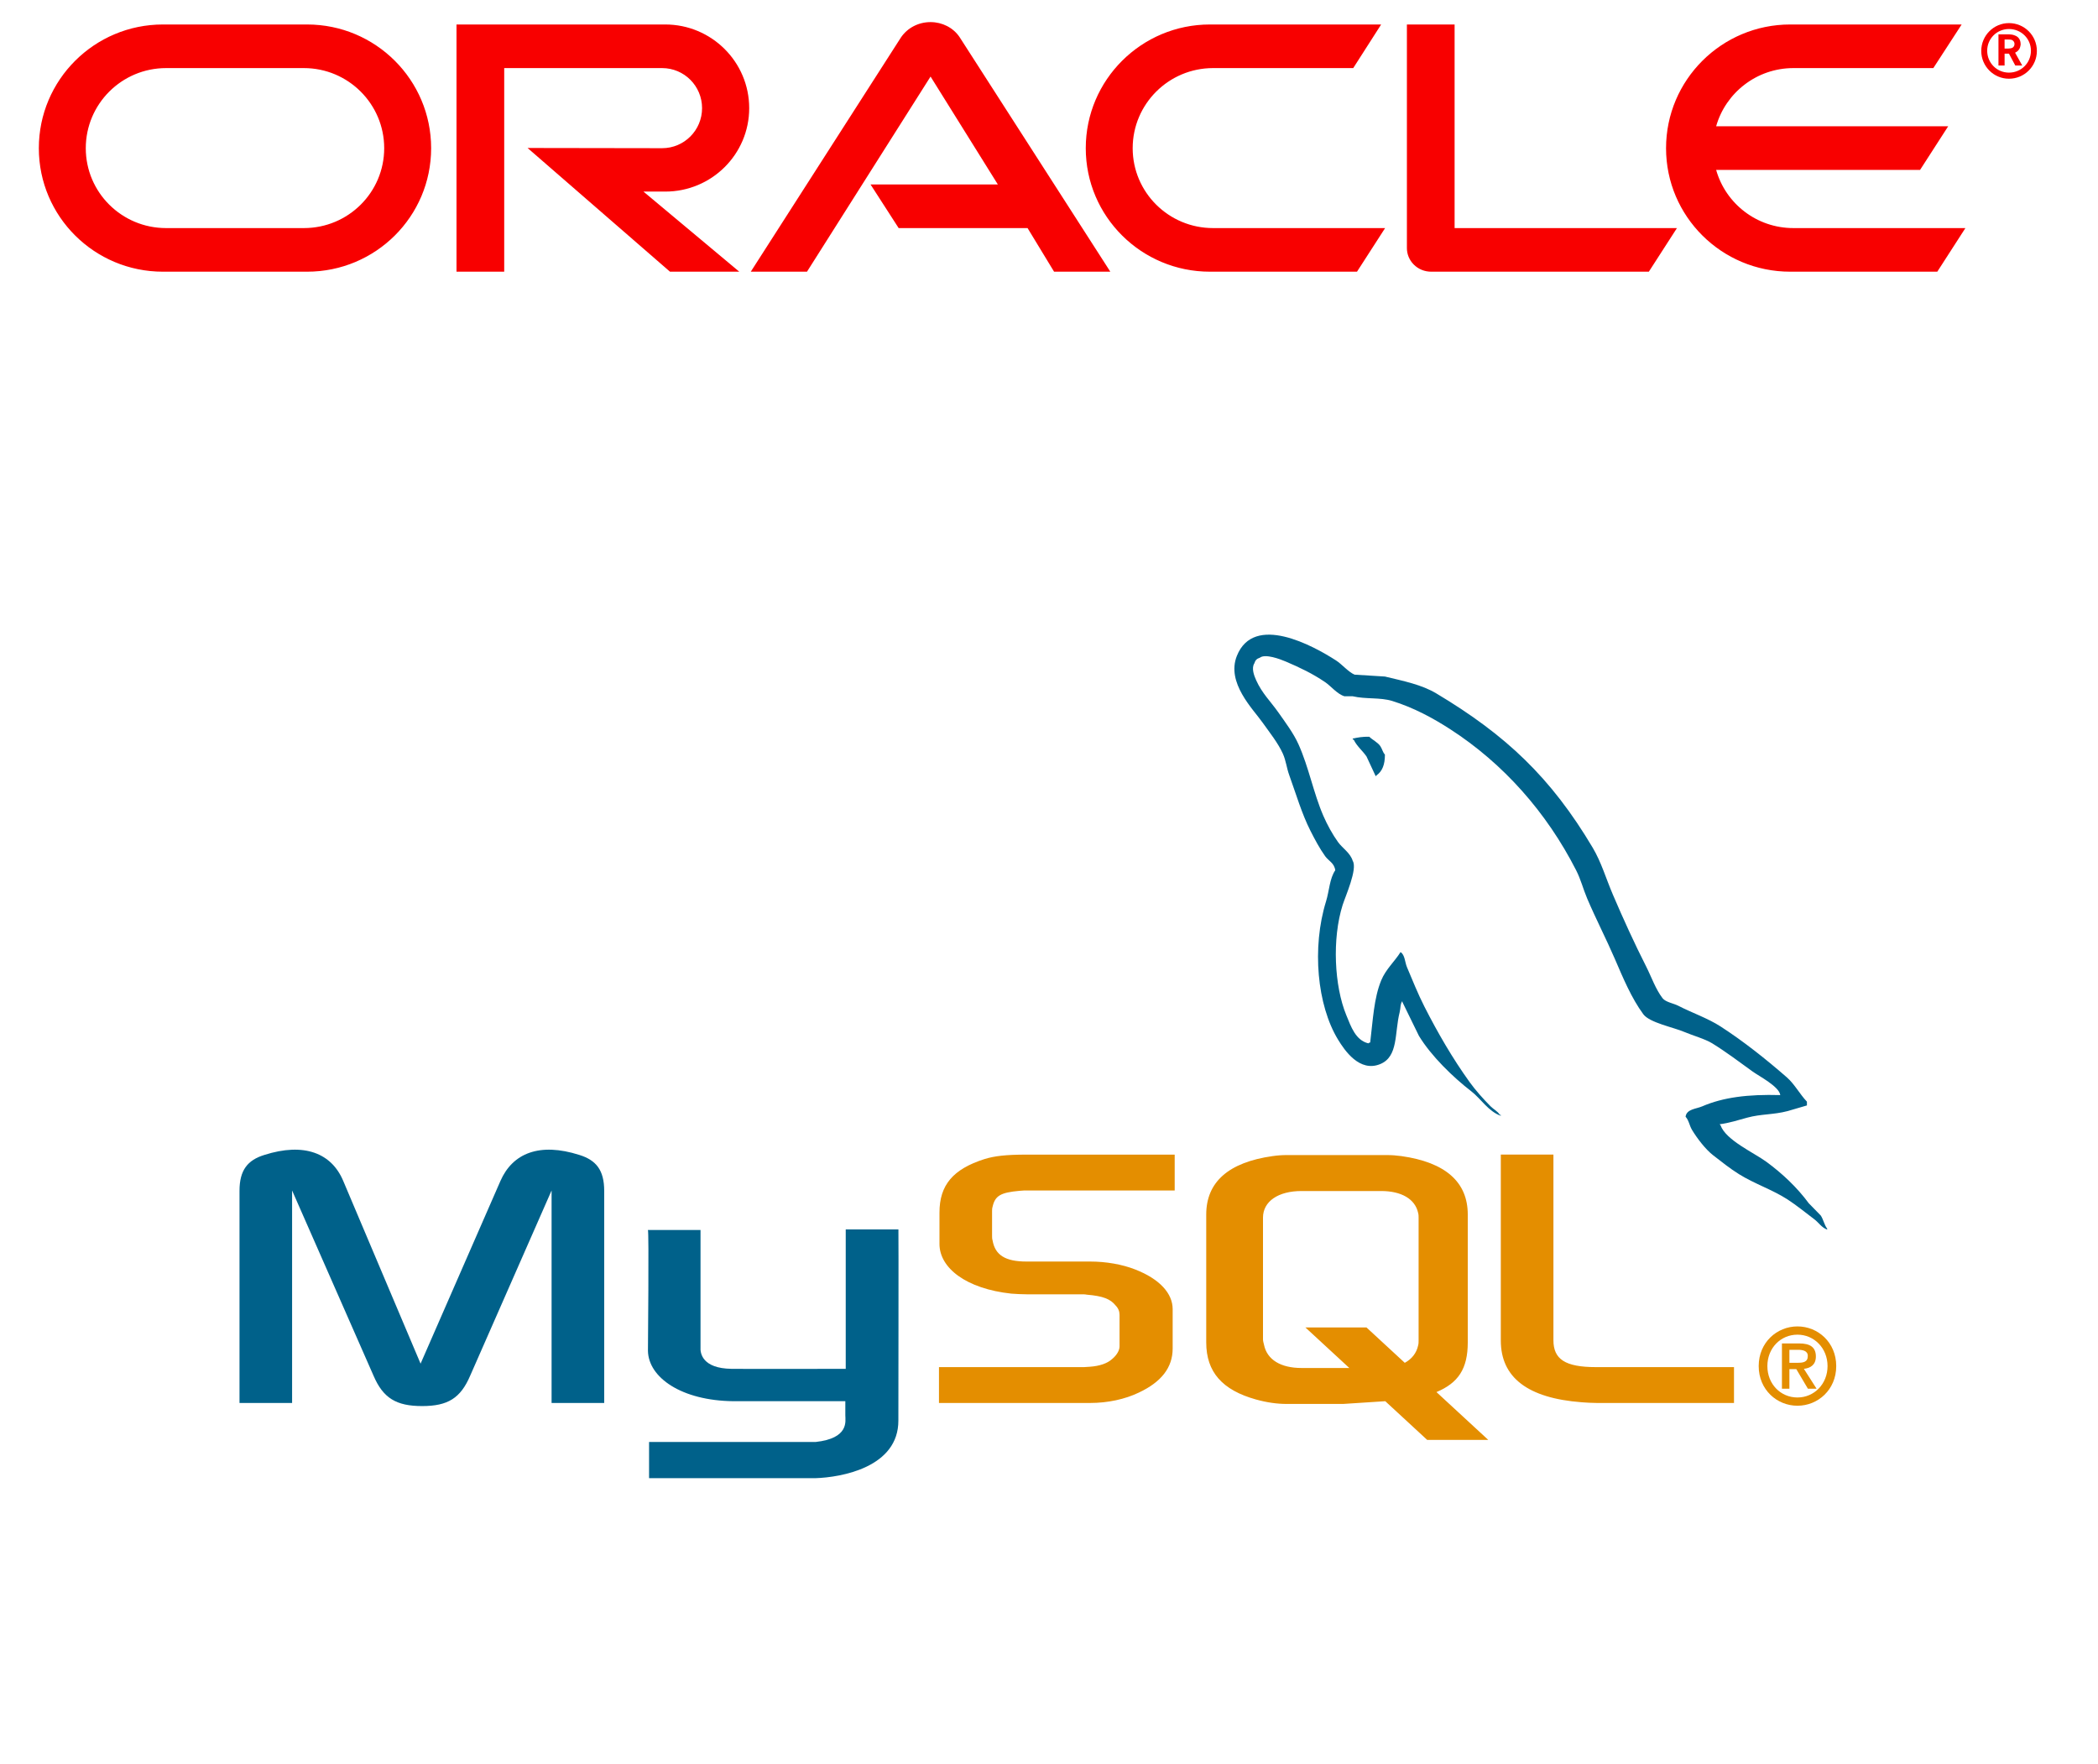 <svg width="88" height="74" viewBox="0 0 88 74" fill="none" xmlns="http://www.w3.org/2000/svg">
<path d="M36.515 7.738H41.855L39.032 3.211L33.849 11.396H31.491L37.794 1.565C38.068 1.167 38.525 0.927 39.032 0.927C39.521 0.927 39.978 1.159 40.244 1.548L46.572 11.396H44.213L43.101 9.567H37.694L36.515 7.738ZM61.013 9.567V1.027H59.012V10.403C59.012 10.66 59.111 10.908 59.302 11.098C59.493 11.289 59.751 11.396 60.033 11.396H69.16L70.339 9.567H61.013ZM27.904 8.036C29.847 8.036 31.425 6.472 31.425 4.536C31.425 2.599 29.847 1.027 27.904 1.027H19.148V11.396H21.149V2.856H27.771C28.701 2.856 29.448 3.609 29.448 4.536C29.448 5.462 28.701 6.216 27.771 6.216L22.129 6.207L28.103 11.396H31.009L26.99 8.036H27.904ZM6.833 11.396C3.96 11.396 1.629 9.079 1.629 6.216C1.629 3.352 3.96 1.027 6.833 1.027H12.881C15.754 1.027 18.084 3.352 18.084 6.216C18.084 9.079 15.754 11.396 12.881 11.396H6.833ZM12.746 9.567C14.607 9.567 16.115 8.069 16.115 6.216C16.115 4.362 14.607 2.856 12.746 2.856H6.967C5.106 2.856 3.598 4.362 3.598 6.216C3.598 8.069 5.106 9.567 6.967 9.567H12.746ZM50.749 11.396C47.876 11.396 45.542 9.079 45.542 6.216C45.542 3.352 47.876 1.027 50.749 1.027H57.932L56.761 2.856H50.882C49.022 2.856 47.51 4.362 47.51 6.216C47.51 8.069 49.022 9.567 50.882 9.567H58.098L56.919 11.396H50.749ZM75.222 9.567C73.686 9.567 72.382 8.541 71.983 7.126H80.537L81.716 5.297H71.983C72.382 3.89 73.686 2.856 75.222 2.856H81.093L82.281 1.027H75.089C72.216 1.027 69.882 3.352 69.882 6.216C69.882 9.079 72.216 11.396 75.089 11.396H81.259L82.438 9.567H75.222Z" fill="#F80000"/>
<path d="M83.352 2.127C83.352 1.622 83.758 1.217 84.265 1.217C84.78 1.217 85.187 1.622 85.187 2.127C85.187 2.64 84.78 3.046 84.265 3.046C83.758 3.046 83.352 2.64 83.352 2.127ZM84.265 3.302C84.913 3.302 85.436 2.781 85.436 2.136C85.436 1.49 84.913 0.969 84.265 0.969C83.626 0.969 83.103 1.49 83.103 2.136C83.103 2.781 83.626 3.302 84.265 3.302ZM84.157 1.44C84.34 1.44 84.415 1.449 84.498 1.482C84.73 1.556 84.755 1.763 84.755 1.846C84.755 1.862 84.755 1.904 84.739 1.953C84.73 2.003 84.697 2.102 84.581 2.177C84.564 2.185 84.556 2.193 84.523 2.21L84.822 2.748H84.531L84.265 2.251H84.082V2.748H83.825V1.44H84.157ZM84.249 2.036C84.332 2.028 84.415 2.028 84.464 1.953C84.489 1.92 84.498 1.887 84.498 1.838C84.498 1.771 84.456 1.713 84.398 1.68C84.34 1.656 84.282 1.656 84.157 1.656H84.082V2.036H84.249Z" fill="#F80000"/>
<path d="M10.046 58.847H12.252V49.934L15.668 57.704C16.071 58.645 16.623 58.977 17.705 58.977C18.787 58.977 19.317 58.645 19.721 57.704L23.136 49.934V58.847H25.343V49.949C25.343 49.08 25.003 48.661 24.303 48.444C22.627 47.909 21.503 48.372 20.993 49.529L17.641 57.198L14.395 49.529C13.907 48.372 12.762 47.909 11.086 48.444C10.385 48.661 10.046 49.081 10.046 49.949V58.847V58.847ZM27.177 51.592H29.383V56.503C29.363 56.77 29.467 57.396 30.675 57.415C31.292 57.425 35.435 57.415 35.474 57.415V51.569H37.684C37.694 51.569 37.682 59.542 37.682 59.576C37.694 61.542 35.297 61.969 34.192 62.002H27.225V60.484C27.238 60.484 34.187 60.485 34.205 60.484C35.625 60.33 35.457 59.608 35.457 59.365V58.773H30.767C28.585 58.752 27.196 57.778 27.178 56.658C27.177 56.554 27.225 51.642 27.177 51.592L27.177 51.592Z" fill="#00618A"/>
<path d="M39.385 58.847H45.728C46.471 58.847 47.192 58.688 47.765 58.413C48.72 57.965 49.187 57.357 49.187 56.561V54.912C49.187 54.261 48.656 53.653 47.617 53.248C47.065 53.031 46.386 52.915 45.728 52.915H43.055C42.164 52.915 41.74 52.64 41.634 52.032C41.612 51.96 41.612 51.902 41.612 51.83V50.803C41.612 50.745 41.612 50.687 41.634 50.614C41.74 50.151 41.973 50.021 42.758 49.949C42.822 49.949 42.907 49.934 42.97 49.934H49.272V48.43H43.076C42.185 48.43 41.718 48.487 41.294 48.617C39.979 49.037 39.406 49.703 39.406 50.86V52.177C39.406 53.19 40.531 54.058 42.419 54.261C42.631 54.275 42.843 54.289 43.055 54.289H45.346C45.431 54.289 45.516 54.289 45.58 54.304C46.28 54.362 46.577 54.492 46.789 54.752C46.916 54.883 46.959 55.013 46.959 55.158V56.474C46.959 56.633 46.853 56.836 46.641 57.01C46.45 57.183 46.132 57.299 45.707 57.328C45.622 57.328 45.559 57.343 45.474 57.343H39.385V58.847L39.385 58.847ZM62.951 56.228C62.951 57.776 64.076 58.645 66.346 58.818C66.558 58.833 66.77 58.847 66.982 58.847H72.732V57.343H66.94C65.646 57.343 65.158 57.01 65.158 56.214V48.429H62.951V56.228ZM50.595 56.307V50.943C50.595 49.58 51.53 48.753 53.38 48.492C53.577 48.463 53.776 48.449 53.975 48.449H58.163C58.376 48.449 58.568 48.463 58.78 48.492C60.63 48.753 61.565 49.58 61.565 50.943V56.307C61.565 57.413 61.168 58.005 60.252 58.39L62.426 60.397H59.864L58.105 58.773L56.335 58.888H53.975C53.571 58.888 53.146 58.83 52.678 58.7C51.275 58.308 50.595 57.554 50.595 56.307V56.307ZM52.976 56.177C52.976 56.249 52.998 56.322 53.019 56.409C53.146 57.032 53.72 57.38 54.592 57.38H56.597L54.755 55.68H57.317L58.923 57.163C59.219 57.002 59.414 56.755 59.482 56.438C59.503 56.365 59.503 56.293 59.503 56.221V51.073C59.503 51.015 59.503 50.943 59.482 50.87C59.354 50.29 58.78 49.957 57.93 49.957H54.592C53.614 49.957 52.976 50.392 52.976 51.073V56.177H52.976Z" fill="#E48E00"/>
<path d="M74.673 45.933C73.317 45.895 72.281 46.025 71.395 46.407C71.143 46.515 70.742 46.518 70.701 46.841C70.839 46.989 70.861 47.211 70.971 47.393C71.182 47.743 71.539 48.212 71.858 48.458C72.206 48.727 72.564 49.015 72.938 49.248C73.601 49.661 74.342 49.898 74.982 50.313C75.358 50.557 75.732 50.865 76.1 51.141C76.282 51.277 76.404 51.489 76.64 51.575V51.536C76.516 51.374 76.484 51.152 76.37 50.983L75.868 50.47C75.378 49.805 74.756 49.22 74.094 48.734C73.567 48.347 72.386 47.824 72.166 47.196L72.128 47.156C72.502 47.113 72.94 46.975 73.285 46.88C73.865 46.721 74.383 46.762 74.982 46.604C75.251 46.525 75.521 46.446 75.791 46.367V46.209C75.489 45.892 75.273 45.471 74.943 45.184C74.079 44.431 73.137 43.68 72.166 43.053C71.628 42.706 70.963 42.48 70.392 42.185C70.2 42.086 69.863 42.035 69.736 41.87C69.437 41.479 69.273 40.983 69.042 40.528C68.558 39.575 68.083 38.533 67.654 37.53C67.361 36.846 67.17 36.171 66.806 35.557C65.054 32.612 63.169 30.834 60.249 29.087C59.628 28.715 58.88 28.568 58.09 28.377L56.817 28.298C56.558 28.187 56.288 27.863 56.045 27.706C55.078 27.081 52.597 25.721 51.881 27.509C51.428 28.637 52.557 29.738 52.96 30.31C53.244 30.711 53.606 31.161 53.809 31.612C53.942 31.908 53.965 32.206 54.079 32.519C54.359 33.292 54.603 34.133 54.966 34.847C55.149 35.208 55.351 35.589 55.583 35.912C55.725 36.111 55.968 36.198 56.007 36.504C55.769 36.845 55.755 37.374 55.621 37.806C55.019 39.75 55.246 42.166 56.123 43.605C56.392 44.047 57.025 44.995 57.897 44.631C58.659 44.314 58.489 43.33 58.707 42.462C58.756 42.265 58.726 42.12 58.822 41.988V42.028L59.516 43.448C60.03 44.294 60.942 45.179 61.715 45.776C62.115 46.085 62.431 46.62 62.949 46.801V46.762H62.91C62.81 46.602 62.653 46.535 62.525 46.407C62.223 46.104 61.887 45.728 61.638 45.381C60.935 44.405 60.314 43.337 59.748 42.225C59.478 41.694 59.243 41.108 59.015 40.568C58.927 40.359 58.928 40.044 58.745 39.936C58.496 40.332 58.128 40.653 57.935 41.12C57.627 41.867 57.587 42.779 57.473 43.724C57.405 43.749 57.435 43.731 57.395 43.763C56.858 43.631 56.669 43.065 56.47 42.58C55.965 41.353 55.871 39.377 56.315 37.964C56.43 37.598 56.95 36.447 56.74 36.11C56.639 35.773 56.308 35.578 56.123 35.32C55.893 35.002 55.664 34.583 55.506 34.216C55.092 33.259 54.899 32.185 54.464 31.217C54.257 30.755 53.905 30.287 53.616 29.876C53.296 29.421 52.938 29.085 52.69 28.534C52.602 28.339 52.483 28.026 52.613 27.824C52.655 27.689 52.713 27.632 52.845 27.587C53.068 27.411 53.691 27.646 53.924 27.745C54.543 28.008 55.059 28.258 55.583 28.613C55.834 28.784 56.089 29.114 56.393 29.205H56.74C57.283 29.333 57.891 29.245 58.398 29.402C59.295 29.681 60.098 30.115 60.828 30.586C63.051 32.022 64.868 34.066 66.111 36.504C66.311 36.897 66.398 37.271 66.574 37.688C66.93 38.527 67.377 39.391 67.731 40.213C68.084 41.032 68.428 41.859 68.927 42.54C69.189 42.899 70.202 43.091 70.662 43.29C70.985 43.429 71.513 43.575 71.819 43.763C72.403 44.123 72.969 44.552 73.516 44.947C73.79 45.144 74.631 45.577 74.673 45.933H74.673Z" fill="#00618A"/>
<path fill-rule="evenodd" clip-rule="evenodd" d="M57.434 30.902C57.151 30.896 56.951 30.933 56.74 30.98V31.02H56.778C56.913 31.303 57.151 31.486 57.318 31.73C57.447 32.006 57.575 32.282 57.704 32.559L57.742 32.519C57.981 32.347 58.091 32.072 58.09 31.651C57.994 31.548 57.98 31.419 57.897 31.296C57.786 31.132 57.573 31.04 57.434 30.902V30.902Z" fill="#00618A"/>
<path fill-rule="evenodd" clip-rule="evenodd" d="M73.768 57.3C73.768 58.293 74.535 58.963 75.394 58.963C76.252 58.963 77.02 58.293 77.02 57.3C77.02 56.306 76.252 55.636 75.394 55.636C74.535 55.636 73.768 56.306 73.768 57.3H73.768ZM76.656 57.3C76.656 58.054 76.092 58.617 75.394 58.617C74.687 58.617 74.132 58.054 74.132 57.3C74.132 56.546 74.687 55.982 75.394 55.982C76.092 55.982 76.656 56.546 76.656 57.3ZM75.832 58.249H76.196L75.663 57.415C75.949 57.384 76.166 57.242 76.166 56.896C76.166 56.51 75.927 56.35 75.468 56.35H74.743V58.249H75.056V57.428H75.346L75.832 58.249V58.249ZM75.056 57.162V56.617H75.415C75.602 56.617 75.828 56.652 75.828 56.874C75.828 57.14 75.624 57.162 75.389 57.162H75.056V57.162Z" fill="#E48E00"/>
</svg>
